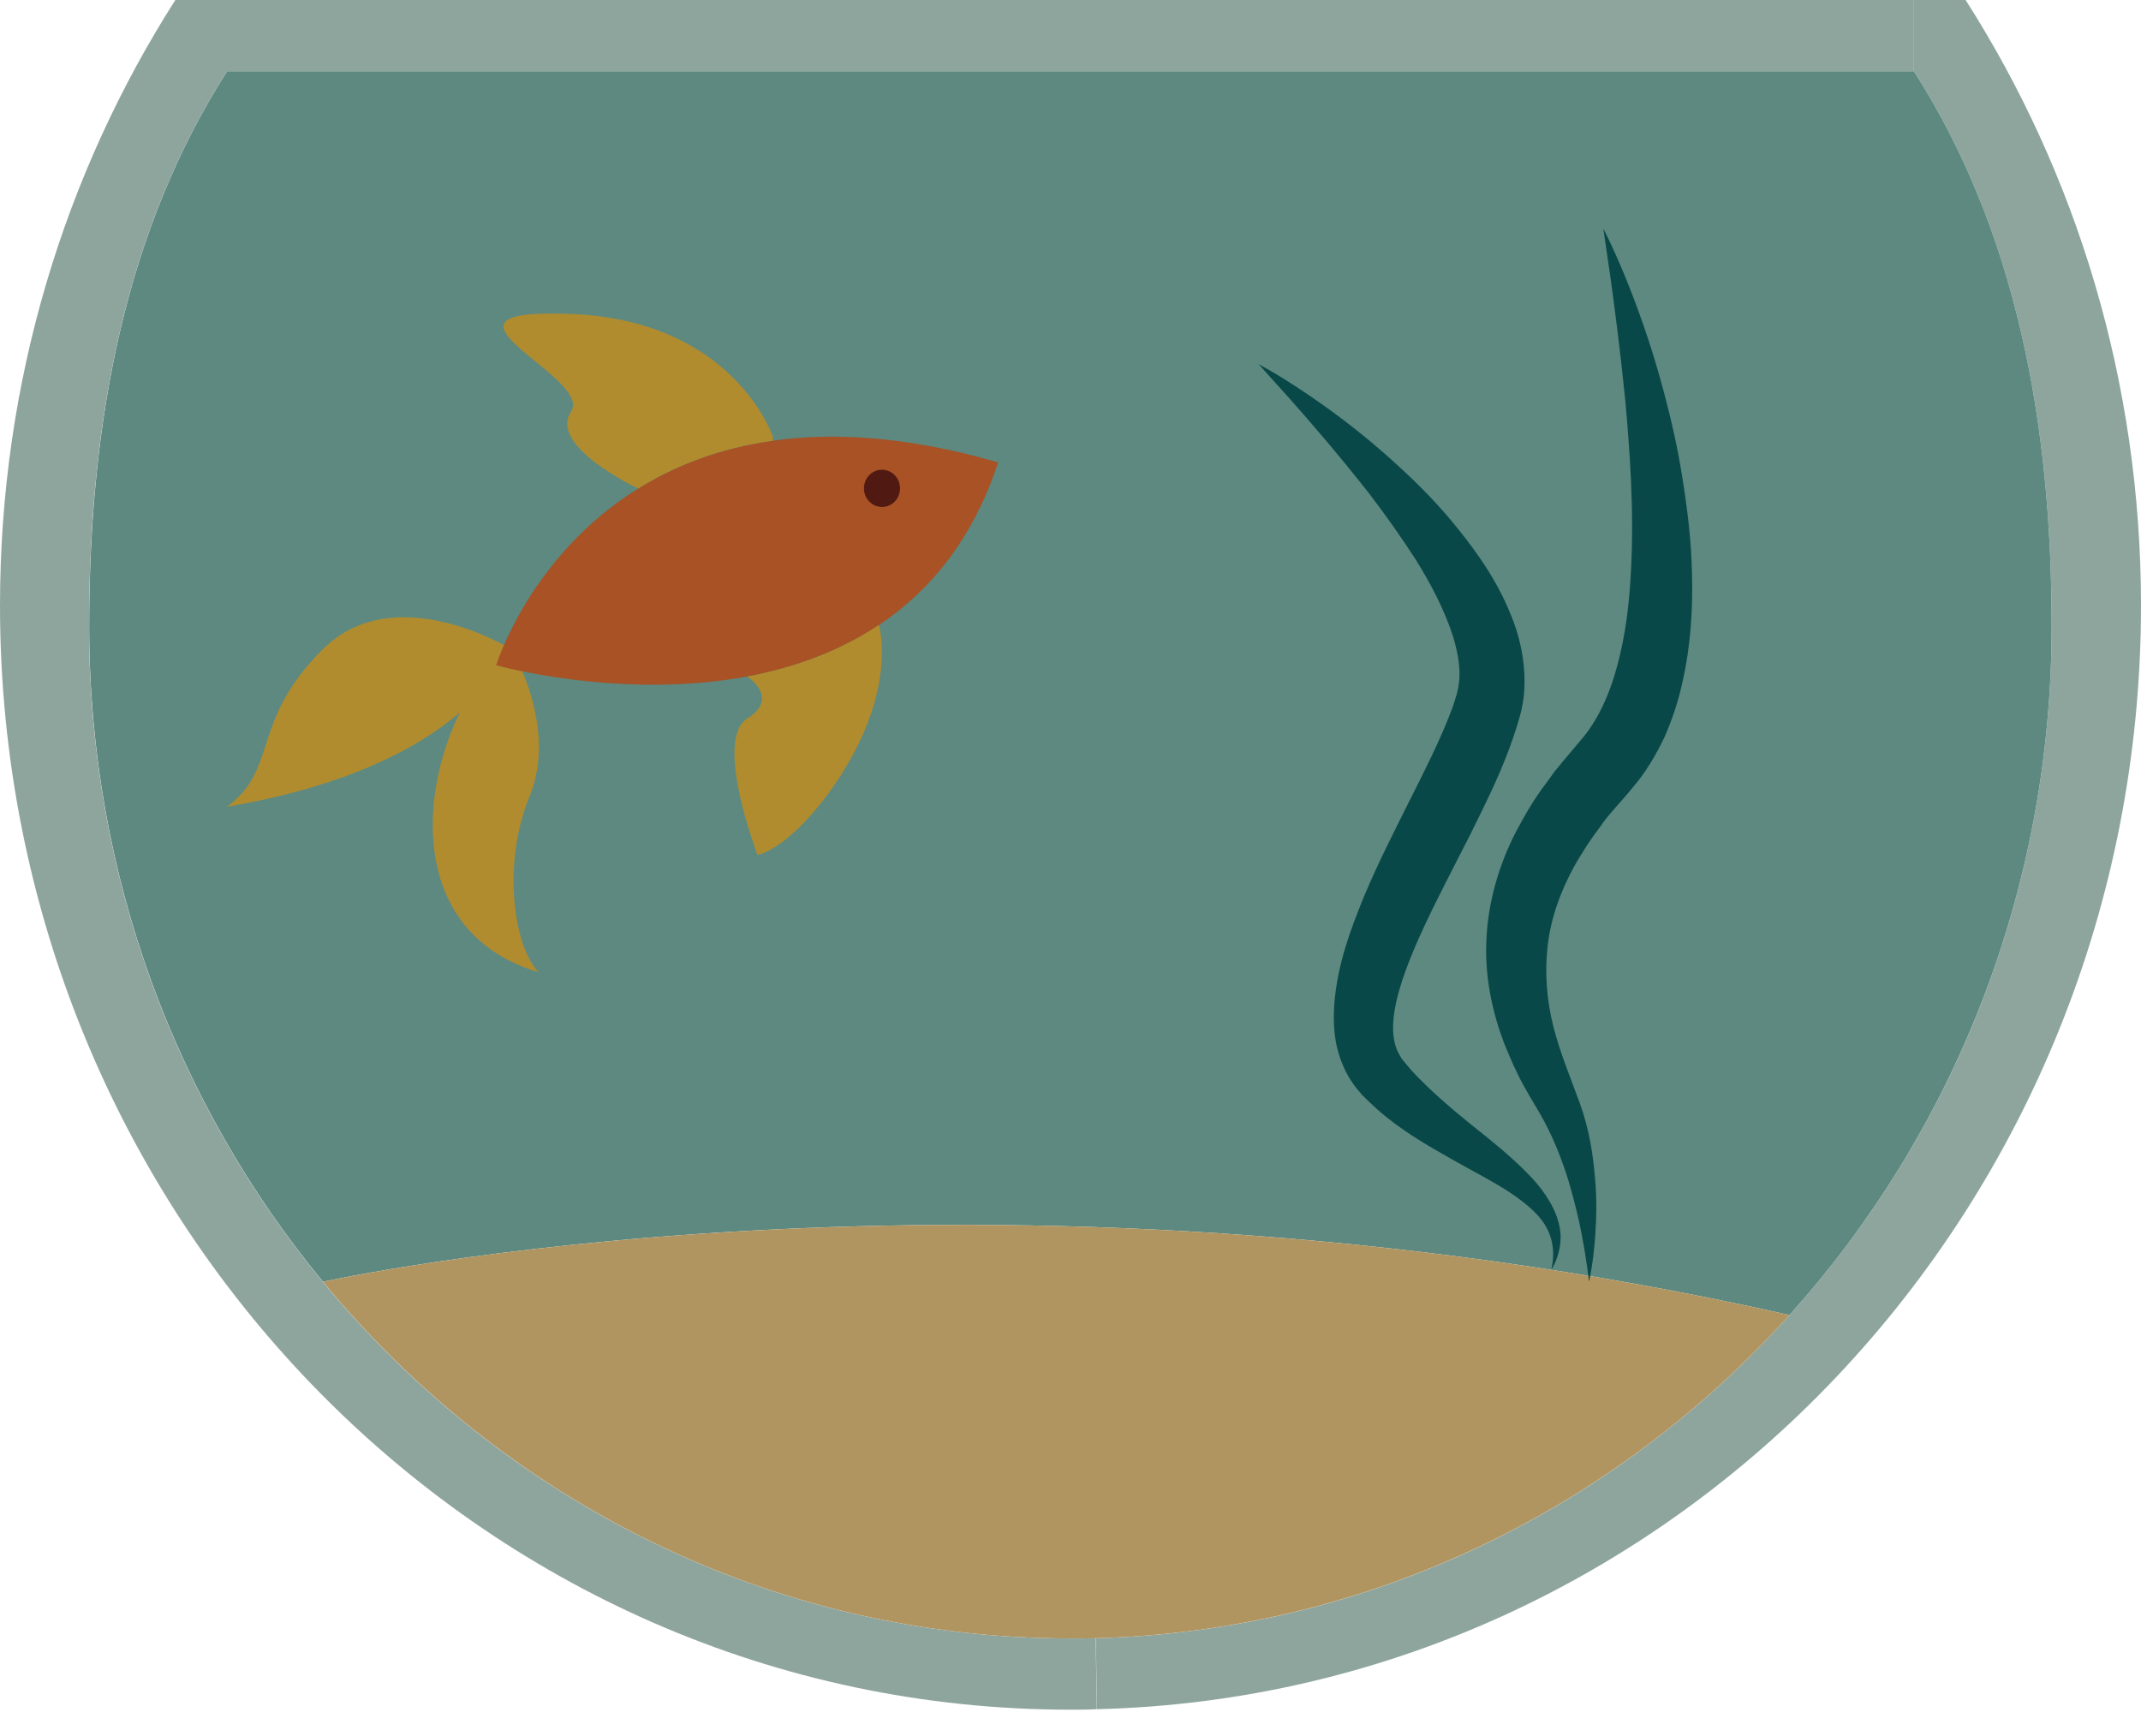 <svg width="74" height="60" viewBox="0 0 74 60" fill="none" xmlns="http://www.w3.org/2000/svg">
<path d="M67.938 0C71.773 6.005 74 13.198 74 20.925C74 41.69 57.925 58.579 37.915 59.073L37.877 56.621C47.344 56.369 55.843 52.126 61.849 45.45C67.477 39.204 70.911 30.834 70.911 21.643C70.911 14.559 69.669 7.968 66.152 2.463V0H67.933H67.938Z" fill="#8EA59E"/>
<path d="M66.152 2.463C69.67 7.968 70.911 14.559 70.911 21.643C70.911 30.834 67.471 39.204 61.849 45.45C34.047 39.187 11.165 44.301 11.165 44.301C6.123 38.193 3.083 30.282 3.083 21.643C3.083 14.559 4.33 7.968 7.848 2.463H66.157H66.152Z" fill="#5D8980"/>
<path d="M66.152 0V2.463H7.848C4.33 7.968 3.078 14.559 3.078 21.643C3.078 30.283 6.117 38.194 11.16 44.302C17.372 51.845 26.645 56.627 36.997 56.627C37.292 56.627 37.576 56.627 37.871 56.621L37.91 59.073C37.609 59.09 37.298 59.09 36.997 59.09C16.564 59.09 0 42 0 20.925C0 13.198 2.226 6.005 6.061 0H66.152Z" fill="#8EA59E"/>
<path d="M61.849 45.45C55.843 52.121 47.344 56.363 37.876 56.621C37.581 56.627 37.297 56.627 37.002 56.627C26.65 56.627 17.382 51.845 11.165 44.302C11.165 44.302 34.047 39.187 61.849 45.45Z" fill="#B19561"/>
<path d="M43.493 12.584C43.493 12.584 44.027 12.853 44.901 13.433C45.775 14.007 46.999 14.874 48.341 16.114C49.014 16.729 49.721 17.435 50.389 18.273C51.062 19.111 51.742 20.058 52.226 21.264C52.471 21.861 52.649 22.538 52.688 23.29C52.704 23.663 52.688 24.059 52.604 24.45C52.582 24.553 52.565 24.639 52.532 24.748L52.471 24.961C52.437 25.093 52.37 25.282 52.32 25.437C51.903 26.677 51.346 27.768 50.812 28.853C50.267 29.927 49.715 30.971 49.237 31.993C48.764 33.009 48.352 34.026 48.202 34.921C48.129 35.369 48.129 35.771 48.218 36.086C48.257 36.247 48.324 36.391 48.413 36.529C48.413 36.54 48.446 36.58 48.43 36.569L48.491 36.643L48.613 36.792L48.825 37.039C49.454 37.711 50.166 38.314 50.851 38.871C51.541 39.416 52.192 39.944 52.732 40.49C53.278 41.023 53.69 41.62 53.851 42.189C54.029 42.763 53.901 43.228 53.806 43.492C53.762 43.63 53.706 43.727 53.673 43.791C53.639 43.854 53.623 43.888 53.623 43.888C53.623 43.888 53.628 43.848 53.639 43.779C53.651 43.705 53.673 43.601 53.678 43.463C53.695 43.188 53.662 42.78 53.422 42.373C53.189 41.965 52.743 41.586 52.176 41.207C51.602 40.828 50.89 40.472 50.116 40.03C49.343 39.588 48.469 39.1 47.623 38.36L47.3 38.061L47.161 37.923L47.088 37.855L46.988 37.734C46.749 37.464 46.543 37.137 46.404 36.787C46.103 36.086 46.07 35.34 46.12 34.674C46.231 33.325 46.671 32.142 47.138 31C47.611 29.863 48.168 28.778 48.697 27.716C49.231 26.66 49.76 25.61 50.139 24.622C50.183 24.502 50.222 24.415 50.267 24.26L50.333 24.048C50.344 24.019 50.356 23.962 50.367 23.922C50.411 23.744 50.439 23.549 50.445 23.342C50.45 22.928 50.367 22.475 50.227 22.016C49.938 21.097 49.459 20.19 48.947 19.363C48.419 18.543 47.868 17.773 47.339 17.079C46.259 15.701 45.285 14.581 44.595 13.801L43.493 12.578V12.584Z" fill="#094848"/>
<path d="M55.432 7.934C55.432 7.934 55.715 8.468 56.122 9.444C56.523 10.419 57.062 11.838 57.525 13.611C57.758 14.495 57.986 15.466 58.148 16.511C58.315 17.555 58.46 18.675 58.482 19.857C58.51 21.04 58.443 22.286 58.153 23.566C58.02 24.203 57.803 24.852 57.53 25.478C57.23 26.103 56.868 26.723 56.389 27.269C56.061 27.682 55.565 28.176 55.309 28.572C54.998 28.974 54.708 29.427 54.447 29.875C53.94 30.782 53.606 31.724 53.495 32.671C53.383 33.618 53.461 34.571 53.69 35.484C53.929 36.408 54.274 37.229 54.602 38.124C54.942 39.066 55.059 39.916 55.126 40.679C55.198 41.437 55.176 42.091 55.142 42.631C55.07 43.705 54.92 44.296 54.92 44.296C54.92 44.296 54.864 43.687 54.669 42.666C54.575 42.155 54.424 41.54 54.229 40.863C54.023 40.191 53.74 39.433 53.361 38.733L53.194 38.434L53.027 38.153C52.905 37.947 52.782 37.734 52.66 37.516C52.415 37.074 52.203 36.586 51.992 36.069C51.597 35.03 51.313 33.802 51.374 32.504C51.424 31.207 51.803 29.892 52.404 28.733C52.71 28.159 53.033 27.596 53.445 27.062L53.74 26.654L54.023 26.31L54.608 25.615C55.215 24.932 55.638 23.997 55.905 22.98C56.178 21.97 56.311 20.885 56.367 19.823C56.489 17.687 56.333 15.626 56.178 13.864C55.999 12.096 55.805 10.615 55.66 9.57C55.51 8.525 55.42 7.928 55.42 7.928L55.432 7.934Z" fill="#094848"/>
<path d="M17.683 22.441C17.683 22.441 13.659 19.949 11.154 22.441C8.649 24.932 9.629 26.591 7.842 27.883C12.223 27.142 16.069 25.46 17.683 22.441Z" fill="#B08C2F"/>
<path d="M17.683 22.441C17.683 22.441 19.292 25.116 18.307 27.515C17.321 29.915 17.783 32.774 18.624 33.606C12.757 31.856 15.084 24.014 17.678 22.441H17.683Z" fill="#B08C2F"/>
<path d="M25.826 23.382C21.418 24.197 17.149 22.992 17.149 22.992C17.149 22.992 18.307 19.209 22.058 16.884C23.305 16.109 24.841 15.489 26.723 15.23C28.849 14.932 31.42 15.087 34.498 15.982C33.619 18.657 32.127 20.437 30.374 21.608C28.96 22.55 27.385 23.089 25.821 23.388L25.826 23.382Z" fill="#A85225"/>
<path d="M30.379 21.608C30.379 21.608 31.013 23.669 29.132 26.683C28.191 28.199 26.984 29.364 26.182 29.548C26.182 29.548 24.663 25.581 25.82 24.84C26.939 24.14 25.909 23.44 25.82 23.382C27.384 23.089 28.959 22.544 30.373 21.602L30.379 21.608Z" fill="#B08C2F"/>
<path d="M26.717 15.087V15.23C24.841 15.489 23.305 16.109 22.058 16.884C22.058 16.884 18.935 15.425 19.737 14.226C20.544 13.032 14.104 10.626 19.737 10.85C25.37 11.074 26.711 15.087 26.711 15.087H26.717Z" fill="#B08C2F"/>
<path d="M31.108 16.878C31.108 17.234 30.83 17.521 30.485 17.521C30.14 17.521 29.861 17.234 29.861 16.878C29.861 16.522 30.14 16.235 30.485 16.235C30.83 16.235 31.108 16.522 31.108 16.878Z" fill="#501912"/>
</svg>
